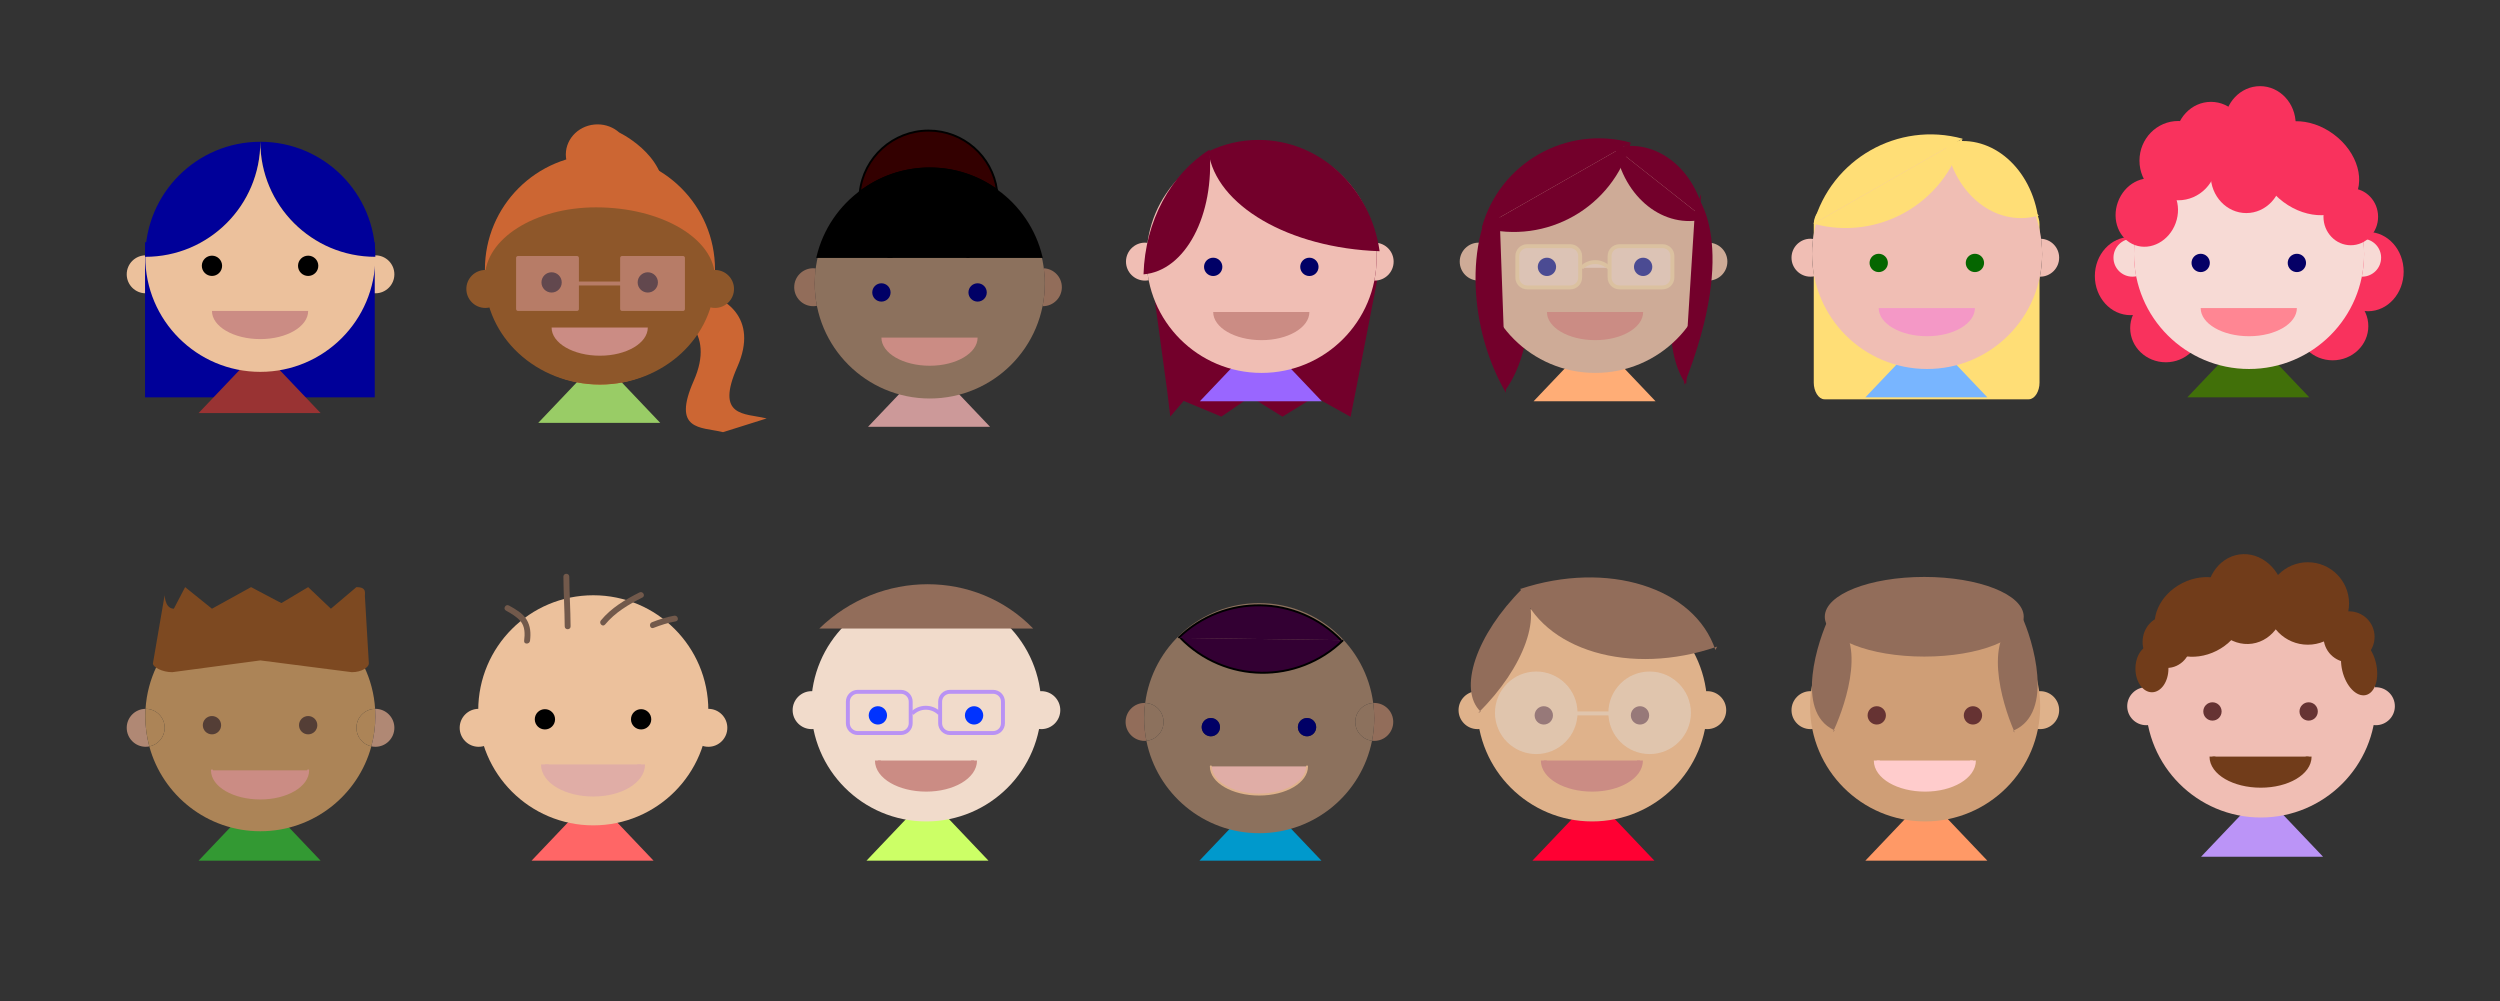 <?xml version="1.0" encoding="utf-8"?>
<!-- Generator: Adobe Illustrator 16.0.4, SVG Export Plug-In . SVG Version: 6.00 Build 0)  -->
<!DOCTYPE svg PUBLIC "-//W3C//DTD SVG 1.1//EN" "http://www.w3.org/Graphics/SVG/1.1/DTD/svg11.dtd">
<svg version="1.1" id="Layer_1" xmlns="http://www.w3.org/2000/svg" xmlns:xlink="http://www.w3.org/1999/xlink" x="0px" y="0px"
	 width="1273.437px" height="509.975px" viewBox="0 0 1273.437 509.975" enable-background="new 0 0 1273.437 509.975"
	 xml:space="preserve">
<rect x="0" y="0" width="1273.437" height="509.975" fill="#333333" stroke="none"/>
<ellipse fill="#F9325D" cx="1103.214" cy="167.131" rx="18.15" ry="17.401"/>
<ellipse fill="#F9325D" cx="1188.214" cy="166.131" rx="18.15" ry="17.401"/>
<ellipse fill="#F9325D" cx="1085.214" cy="140.617" rx="18.15" ry="19.916"/>
<ellipse fill="#F9325D" cx="1206.214" cy="138.347" rx="18.15" ry="20.186"/>
<path fill="#73002B" d="M858.885,195.719c0,0-22.223-24.914,7.64-96.883"/>
<g>
	<path fill="#73002B" d="M764,97.162c18.779,32.814,19.912,78.416,2.533,101.956"/>
</g>
<g>
	<circle fill="#ECC19C" cx="191.216" cy="139.729" r="9.667"/>
	<circle fill="#ECC19C" cx="74.216" cy="139.729" r="9.667"/>
	<rect x="73.884" y="123.396" fill="#000099" width="117" height="79"/>
	<polygon fill="#993333" points="101.167,210.396 132.234,177.729 163.303,210.396 	"/>
	<g>
		<path fill="#000099" d="M191.206,130.815c0-32.365-26.237-58.602-58.602-58.602C132.604,104.604,158.814,130.815,191.206,130.815z
			"/>
		<path fill="#000099" d="M132.604,72.213c-32.365,0-58.602,26.237-58.602,58.602C106.394,130.815,132.604,104.604,132.604,72.213z"
			/>
		<path fill="#ECC19C" d="M132.604,72.213c0,32.392-26.21,58.602-58.602,58.602c0,32.365,26.237,58.602,58.602,58.602
			s58.602-26.237,58.602-58.602C158.814,130.815,132.604,104.604,132.604,72.213z"/>
	</g>
	<circle stroke="#000000" stroke-miterlimit="10" cx="107.969" cy="135.396" r="4.667"/>
	<circle stroke="#000000" stroke-miterlimit="10" cx="156.969" cy="135.396" r="4.667"/>
	<path fill="#CB8C84" d="M156.969,158.396c0,7.923-10.898,14.334-24.365,14.334c-13.617,0-24.635-6.411-24.635-14.334"/>
</g>
<path fill="#AC8457" d="M191.074,361.069c-5.272,0.077-9.524,4.369-9.524,9.66c0,4.632,3.26,8.498,7.61,9.441
	c1.326-4.896,2.046-10.04,2.046-15.355C191.206,363.556,191.152,362.31,191.074,361.069z"/>
<polygon fill="#339933" points="101.167,438.396 132.234,405.729 163.303,438.396 "/>
<path fill="#B08874" d="M191.216,361.062c-0.048,0-0.094,0.007-0.142,0.007c0.078,1.24,0.132,2.486,0.132,3.746
	c0,5.315-0.72,10.46-2.046,15.355c0.663,0.145,1.35,0.225,2.056,0.225c5.34,0,9.667-4.328,9.667-9.666
	C200.883,365.391,196.556,361.062,191.216,361.062z"/>
<path fill="#B08874" d="M74.134,361.066c-5.3,0.045-9.584,4.353-9.584,9.663c0,5.338,4.328,9.666,9.667,9.666
	c0.631,0,1.247-0.065,1.845-0.181c-1.334-4.909-2.059-10.068-2.059-15.399C74.002,363.555,74.056,362.308,74.134,361.066z"/>
<path fill="#AC8457" d="M181.55,370.729c0-5.291,4.252-9.583,9.524-9.66c-1.933-30.618-27.364-54.856-58.47-54.856
	c-31.104,0-56.535,24.237-58.47,54.854c0.028,0,0.055-0.004,0.083-0.004c5.339,0,9.667,4.328,9.667,9.667
	c0,4.707-3.366,8.624-7.822,9.485c6.764,24.892,29.509,43.202,56.543,43.202c27.05,0,49.806-18.332,56.556-43.246
	C184.81,379.228,181.55,375.361,181.55,370.729z"/>
<path fill="#AC8457" d="M83.883,370.729c0-5.339-4.328-9.667-9.667-9.667c-0.028,0-0.055,0.004-0.083,0.004
	c-0.078,1.241-0.132,2.488-0.132,3.749c0,5.331,0.725,10.49,2.059,15.399C80.517,379.354,83.883,375.437,83.883,370.729z"/>
<circle fill="#543E36" cx="107.969" cy="369.396" r="4.667"/>
<circle fill="#543E36" cx="156.969" cy="369.396" r="4.667"/>
<path fill="#CB8C84" stroke="#CB8C84" stroke-linecap="round" stroke-linejoin="round" stroke-miterlimit="10" d="M156.97,392.396
	c0,7.923-10.898,14.334-24.366,14.334c-13.617,0-24.635-6.411-24.635-14.334"/>
<path fill="#7D4921" d="M187.884,337.988c0,1.779-3.514,4.407-8.67,4.407l-46.61-6l-44.884,6c-5.156,0-9.836-2.628-9.836-4.407
	l5.999-34.926c0-1.779-0.488,7,4.668,7l5.752-11l13.667,11l19.915-11l15.419,8.15l13.667-8.15l11.581,11l12.999-11
	c5.156,0,4.313,2.749,4.313,4.528L187.884,337.988z"/>
<polygon fill="#FF6666" points="270.767,438.396 301.834,405.729 332.903,438.396 "/>
<circle fill="#ECC19C" cx="360.816" cy="370.729" r="9.667"/>
<circle fill="#ECC19C" cx="243.816" cy="370.729" r="9.667"/>
<circle fill="#ECC19C" cx="302.204" cy="361.815" r="58.602"/>
<circle stroke="#000000" stroke-miterlimit="10" cx="277.569" cy="366.396" r="4.667"/>
<circle stroke="#000000" stroke-miterlimit="10" cx="326.569" cy="366.396" r="4.667"/>
<path fill="#E0ADA6" stroke="#E0ADA6" stroke-width="4" stroke-miterlimit="10" d="M326.57,389.396
	c0,7.923-10.898,14.334-24.366,14.334c-13.617,0-24.635-6.411-24.635-14.334"/>
<g>
	<g>
		<path fill="#72594B" d="M269.983,326.396c0.474-3.797,0.266-7.48-1.765-10.81c-2.006-3.29-5.711-5.35-8.979-7.152
			c-1.695-0.936-3.208,1.655-1.514,2.59c2.665,1.471,5.28,2.993,7.323,5.289c2.447,2.751,2.359,6.668,1.934,10.083
			C266.744,328.312,269.747,328.289,269.983,326.396L269.983,326.396z"/>
	</g>
</g>
<g>
	<g>
		<path fill="#72594B" d="M290.65,319.062c-0.044-8.45-0.622-16.884-0.667-25.334c-0.01-1.934-3.01-1.935-3,0
			c0.044,8.45,0.622,16.884,0.667,25.334C287.66,320.996,290.66,320.997,290.65,319.062L290.65,319.062z"/>
	</g>
</g>
<g>
	<g>
		<path fill="#72594B" d="M308.21,318.123c5.157-6.204,11.913-10.187,19.031-13.766c1.729-0.869,0.209-3.457-1.515-2.59
			c-7.334,3.688-14.329,7.847-19.637,14.234C304.862,317.478,306.973,319.612,308.21,318.123L308.21,318.123z"/>
	</g>
</g>
<g>
	<g>
		<path fill="#72594B" d="M332.883,319.842c3.681-1.45,7.433-2.638,11.333-3.333c1.902-0.339,1.094-3.229-0.798-2.893
			c-3.9,0.695-7.652,1.882-11.333,3.333C330.307,317.65,331.081,320.552,332.883,319.842L332.883,319.842z"/>
	</g>
</g>
<polygon fill="#CCFF66" points="441.367,438.396 472.435,405.729 503.503,438.396 "/>
<circle fill="#F1DBCB" cx="530.417" cy="361.729" r="9.667"/>
<circle fill="#F1DBCB" cx="413.417" cy="361.729" r="9.667"/>
<circle fill="#F1DBCB" cx="471.804" cy="359.815" r="58.602"/>
<path fill="#926D5A" d="M526.273,320.16c-29.167-30.093-77.892-30.092-108.938,0"/>
<circle fill="#0033FF" cx="447.169" cy="364.396" r="4.667"/>
<circle fill="#0033FF" cx="496.169" cy="364.396" r="4.667"/>
<path fill="#CB8C84" stroke="#CB8C84" stroke-width="3" stroke-miterlimit="10" d="M496.17,387.396
	c0,7.923-10.898,14.334-24.365,14.334c-13.617,0-24.635-6.411-24.635-14.334"/>
<polygon fill="#CC9999" points="442.167,217.396 473.234,184.729 504.303,217.396 "/>
<circle fill="#8C715D" cx="473.604" cy="144.385" r="58.602"/>
<path fill="#926D5A" d="M531.683,136.656c0.334,2.531,0.523,5.107,0.523,7.729c0,3.962-0.398,7.831-1.148,11.573
	c0.054,0,0.104,0.008,0.158,0.008c5.34,0,9.667-4.328,9.667-9.666C540.883,141.118,536.804,136.901,531.683,136.656z"/>
<path fill="#926D5A" d="M415.516,136.73c-0.426-0.058-0.857-0.098-1.3-0.098c-5.338,0-9.666,4.328-9.666,9.667
	c0,5.338,4.328,9.666,9.666,9.666c0.651,0,1.287-0.066,1.902-0.189c-0.727-3.686-1.116-7.492-1.116-11.391
	C415.002,141.789,415.188,139.237,415.516,136.73z"/>
<path fill="#330000" stroke="#000000" stroke-miterlimit="10" d="M507.859,96.85c-2.388-17.137-17.093-30.331-34.887-30.331
	c-18.153,0-33.093,13.728-35.019,31.368c9.878-7.585,22.233-12.104,35.65-12.104C486.397,85.783,498.223,89.894,507.859,96.85z"/>
<path stroke="#000000" stroke-miterlimit="10" d="M493.381,130.896h37.147c-3.349-14-11.541-25.796-22.669-33.83
	c0.223,1.603,0.347,3.346,0.347,5.01C508.206,113.926,502.351,123.896,493.381,130.896z"/>
<path stroke="#000000" stroke-miterlimit="10" d="M452.563,130.896h40.817c8.97-7,14.825-17.077,14.825-28.928
	c0-1.664-0.124-3.407-0.347-5.01c-9.637-6.956-21.462-11.121-34.255-11.121c-13.417,0-25.772,4.492-35.65,12.077
	c-0.139,1.271-0.216,2.761-0.216,4.068C437.738,113.832,443.594,123.896,452.563,130.896z"/>
<circle fill="#000066" cx="448.97" cy="148.966" r="4.667"/>
<circle fill="#000066" cx="497.97" cy="148.966" r="4.667"/>
<path fill="#CB8C84" d="M497.97,171.965c0,7.923-10.898,14.334-24.365,14.334c-13.617,0-24.635-6.411-24.635-14.334"/>
<path stroke="#000000" stroke-miterlimit="10" d="M453.527,130.896H416.38c3.349-14,11.541-25.796,22.669-33.83
	c-0.223,1.603-0.347,3.346-0.347,5.01C438.702,113.926,444.558,123.896,453.527,130.896z"/>
<polygon fill="#0099CC" points="610.967,438.396 642.034,405.729 673.103,438.396 "/>
<path fill="#926D5A" d="M700.016,358.062c-0.18,0-0.355,0.017-0.533,0.026c0.334,2.53,0.523,5.105,0.523,7.727
	c0,3.938-0.396,7.785-1.137,11.506c0.377,0.045,0.758,0.074,1.146,0.074c5.34,0,9.667-4.328,9.667-9.666
	C709.683,362.391,705.355,358.062,700.016,358.062z"/>
<path fill="#926D5A" d="M583.326,358.078c-0.104-0.003-0.205-0.016-0.311-0.016c-5.338,0-9.666,4.328-9.666,9.667
	c0,5.338,4.328,9.666,9.666,9.666c0.313,0,0.622-0.018,0.928-0.047c-0.745-3.729-1.142-7.585-1.142-11.533
	C582.802,363.19,582.992,360.611,583.326,358.078z"/>
<circle fill="none" cx="665.77" cy="370.396" r="4.667"/>
<circle fill="none" cx="616.769" cy="370.396" r="4.667"/>
<path fill="#8C715D" d="M690.35,367.729c0-5.159,4.045-9.361,9.133-9.641c-3.783-28.711-28.334-50.876-58.078-50.876
	c-29.741,0-54.289,22.159-58.078,50.865c5.193,0.165,9.356,4.417,9.356,9.651c0,5.025-3.836,9.152-8.739,9.619
	c5.357,26.842,29.044,47.068,57.461,47.068c28.426,0,52.117-20.24,57.465-47.096C694.072,376.754,690.35,372.679,690.35,367.729z
	 M612.103,370.396c0-2.577,2.089-4.666,4.667-4.666c2.577,0,4.666,2.089,4.666,4.666c0,2.578-2.089,4.667-4.666,4.667
	C614.191,375.062,612.103,372.974,612.103,370.396z M665.77,375.062c-2.578,0-4.667-2.089-4.667-4.667
	c0-2.577,2.089-4.666,4.667-4.666c2.577,0,4.666,2.089,4.666,4.666C670.436,372.974,668.347,375.062,665.77,375.062z"/>
<path fill="#8C715D" d="M699.482,358.089c-5.088,0.279-9.133,4.481-9.133,9.641c0,4.949,3.723,9.024,8.52,9.592
	c0.741-3.721,1.137-7.567,1.137-11.506C700.006,363.194,699.816,360.619,699.482,358.089z"/>
<path fill="#8C715D" d="M592.683,367.729c0-5.234-4.163-9.486-9.356-9.651c-0.334,2.533-0.524,5.112-0.524,7.737
	c0,3.948,0.396,7.804,1.142,11.533C588.847,376.882,592.683,372.755,592.683,367.729z"/>
<circle fill="#000066" cx="616.769" cy="370.396" r="4.667"/>
<circle fill="#000066" cx="665.77" cy="370.396" r="4.667"/>
<path fill="#E0ADA6" stroke="#DFB28B" stroke-linecap="round" stroke-linejoin="round" stroke-miterlimit="10" d="M665.77,390.396
	c0,7.923-10.898,14.334-24.365,14.334c-13.617,0-24.635-6.411-24.635-14.334"/>
<path fill="#330033" stroke="#000000" stroke-miterlimit="10" d="M601.271,324.937c22.582,23.221,59.646,23.738,82.867,1.155"/>
<path fill="#330033" stroke="#000000" stroke-miterlimit="10" d="M683.139,326.092c-22.583-23.222-59.646-23.738-82.868-1.155"/>
<polygon fill="#73002B" points="690.513,199.45 687.962,212.332 669.679,202.138 653.262,212.245 636.933,202.095 622.134,212.223 
	602.931,204.218 596.11,212.218 594.579,199.451 584.884,128.396 704.29,128.396 "/>
<polygon fill="#9966FF" points="611.167,204.396 642.234,171.729 673.303,204.396 "/>
<g>
	<g>
		<circle fill="#F0BEB4" cx="642.604" cy="131.351" r="58.602"/>
	</g>
</g>
<path fill="#F0BEB4" d="M700.683,123.622c0.334,2.53,0.523,5.106,0.523,7.729c0,3.962-0.398,7.83-1.148,11.572
	c0.054,0,0.104,0.008,0.158,0.008c5.34,0,9.667-4.328,9.667-9.666C709.883,128.083,705.804,123.867,700.683,123.622z"/>
<path fill="#F0BEB4" d="M584.516,123.696c-0.426-0.058-0.857-0.098-1.3-0.098c-5.338,0-9.666,4.328-9.666,9.667
	c0,5.338,4.328,9.666,9.666,9.666c0.651,0,1.287-0.066,1.902-0.189c-0.727-3.686-1.116-7.492-1.116-11.391
	C584.002,128.754,584.188,126.203,584.516,123.696z"/>
<circle fill="#000066" cx="617.97" cy="135.932" r="4.667"/>
<circle fill="#000066" cx="666.97" cy="135.932" r="4.667"/>
<path fill="#CB8C84" d="M666.97,158.931c0,7.923-10.898,14.334-24.365,14.334c-13.617,0-24.635-6.411-24.635-14.334"/>
<path fill="none" stroke="#000000" stroke-miterlimit="10" d="M618.619,77.868c0,0.006,0,0.011,0,0.017c0,0,0,0,0.001,0
	C618.62,77.879,618.619,77.874,618.619,77.868z"/>
<g>
	<g>
		<path fill="#73002B" d="M616.094,76.231c-19.663,12.438-32.795,36.267-33.616,63.517
			C603.776,138.011,618.808,109.604,616.094,76.231z"/>
	</g>
</g>
<g>
	<g>
		<path fill="#73002B" d="M702.747,127.966c-4.525-32.094-30.413-56.697-61.676-56.697c-9.101,0-17.736,2.102-25.532,5.849
			c-0.001,0-0.001,0-0.001,0c0,0.054-0.003,0.107-0.003,0.162C619.376,104.67,656.5,126.37,702.747,127.966z"/>
	</g>
</g>
<polygon fill="#99CC66" points="274.167,215.396 305.234,182.729 336.303,215.396 "/>
<path fill="#CC6633" d="M390.003,213.03c-10.795-2.561-25.719-0.571-14.455-26.069c11.26-25.496-7.052-35.989-18.524-38.196
	c-11.474-2.207-30.893-12.092-20.68-39.697c9.089-24.574-15.448-38.778-20.948-41.602c-2.888-2.545-6.745-4.113-10.997-4.113
	c-8.936,0-16.181,6.872-16.181,15.352c0,8.48,7.245,15.352,16.181,15.352c2.776,0,5.389-0.665,7.672-1.834
	c3.63,6.357,5.26,14.355,1.708,23.952c-10.212,27.604,9.646,37.352,21.12,39.558c11.472,2.206,29.747,12.712,18.487,38.209
	c-11.264,25.495,3.644,23.514,14.436,26.073l0.488,0.118l22.197-6.991L390.003,213.03z"/>
<circle fill="#CC6633" cx="305.604" cy="137.272" r="58.602"/>
<g>
	<g>
		<path fill="#8E572A" d="M303.604,105.617c-31.286,0-56.603,16.069-56.603,35.928c0,30.006,26.237,54.329,58.603,54.329
			s58.602-24.323,58.602-54.329C364.206,121.687,337.101,105.617,303.604,105.617z"/>
	</g>
</g>
<circle fill="#8E572A" cx="364.216" cy="147.187" r="9.667"/>
<circle fill="#8E572A" cx="247.216" cy="147.187" r="9.667"/>
<circle stroke="#000000" stroke-miterlimit="10" cx="280.969" cy="143.853" r="4.667"/>
<circle stroke="#000000" stroke-miterlimit="10" cx="329.969" cy="143.853" r="4.667"/>
<path fill="#CB8C84" d="M329.97,166.853c0,7.923-10.898,14.334-24.365,14.334c-13.617,0-24.635-6.411-24.635-14.334"/>
<polygon fill="#FF0033" points="780.567,438.396 811.635,405.729 842.703,438.396 "/>
<circle fill="#DFB28B" cx="869.617" cy="361.729" r="9.667"/>
<circle fill="#DFB28B" cx="752.617" cy="361.729" r="9.667"/>
<circle fill="#DFB28B" cx="811.004" cy="359.815" r="58.602"/>
<circle fill="#663333" cx="786.37" cy="364.396" r="4.667"/>
<circle fill="#663333" cx="835.37" cy="364.396" r="4.667"/>
<path fill="#CB8C84" stroke="#CB8C84" stroke-width="3" stroke-miterlimit="10" d="M835.37,387.396
	c0,7.923-10.898,14.334-24.365,14.334c-13.617,0-24.635-6.411-24.635-14.334"/>
<path fill="#926D5A" d="M752.972,363.136c23.657-23.181,33.568-51.361,22.16-63.003l0.257-0.205
	c-23.478,23.356-32.926,51.365-21.124,62.626"/>
<path fill="#926D5A" d="M873.777,331.089c-10.624-31.928-55.097-45.824-99.435-31.069l-0.011-0.349
	c11.307,31.692,56.187,44.971,100.346,29.689"/>
<polygon fill="#FF9966" points="950.167,438.396 981.234,405.729 1012.303,438.396 "/>
<circle fill="#DFB28B" cx="1039.216" cy="361.729" r="9.667"/>
<circle fill="#DFB28B" cx="922.216" cy="361.729" r="9.667"/>
<circle fill="#CF9E76" cx="980.604" cy="359.815" r="58.602"/>
<circle fill="#663333" cx="955.969" cy="364.396" r="4.667"/>
<circle fill="#663333" cx="1004.969" cy="364.396" r="4.667"/>
<path fill="#FFCCCC" stroke="#FFCCCC" stroke-width="3" stroke-miterlimit="10" d="M1004.97,387.396
	c0,7.923-10.898,14.334-24.365,14.334c-13.617,0-24.635-6.411-24.635-14.334"/>
<g>
	<g>
		<g>
			<path fill="#926D5A" d="M931.882,314.092c-5.695,11.529-17.965,48.288,2.259,57.749
				C940.379,358.271,951.901,323.659,931.882,314.092z"/>
			<path fill="#926D5A" d="M933.645,372.903l0.905-0.855c-0.144-0.062-0.269-0.142-0.409-0.207
				C933.972,372.208,933.805,372.568,933.645,372.903z"/>
		</g>
	</g>
</g>
<g>
	<g>
		<g>
			<path fill="#926D5A" d="M1026.27,373.14c-0.153-0.34-0.313-0.706-0.475-1.078c-0.146,0.063-0.275,0.141-0.424,0.201
				L1026.27,373.14z"/>
			<path fill="#926D5A" d="M1029.864,313.968c-20.754,9.305-10.033,44.333-4.069,58.094
				C1046.755,362.871,1035.332,325.666,1029.864,313.968z"/>
		</g>
	</g>
</g>
<ellipse fill="#926D5A" stroke="#926D5A" stroke-miterlimit="10" cx="980.17" cy="314.163" rx="50.168" ry="19.786"/>
<polygon fill="#FFAD76" points="781.167,204.396 812.234,171.729 843.303,204.396 "/>
<g>
	<g>
		<circle fill="#CEAB97" cx="812.604" cy="131.351" r="58.602"/>
	</g>
</g>
<path fill="#CEAB97" d="M870.683,123.622c0.334,2.53,0.523,5.106,0.523,7.729c0,3.962-0.398,7.83-1.148,11.572
	c0.054,0,0.104,0.008,0.158,0.008c5.34,0,9.667-4.328,9.667-9.666C879.883,128.083,875.804,123.867,870.683,123.622z"/>
<path fill="#CEAB97" d="M754.516,123.696c-0.426-0.058-0.857-0.098-1.3-0.098c-5.338,0-9.666,4.328-9.666,9.667
	c0,5.338,4.328,9.666,9.666,9.666c0.651,0,1.287-0.066,1.902-0.189c-0.727-3.686-1.116-7.492-1.116-11.391
	C754.002,128.754,754.188,126.203,754.516,123.696z"/>
<circle fill="#000066" cx="787.97" cy="135.932" r="4.667"/>
<circle fill="#000066" cx="836.97" cy="135.932" r="4.667"/>
<path fill="#CB8C84" d="M836.97,158.931c0,7.923-10.898,14.334-24.365,14.334c-13.617,0-24.635-6.411-24.635-14.334"/>
<path fill="none" stroke="#000000" stroke-miterlimit="10" d="M788.619,77.868c0,0.006,0,0.011,0,0.017c0,0,0,0,0.001,0
	C788.62,77.879,788.619,77.874,788.619,77.868z"/>
<g>
	<path fill="#73002B" d="M767.097,200.1c-19.141-32.604-20.777-78.19-3.66-101.921"/>
</g>
<path fill="#73002B" d="M863.879,99.292c0,0,22.605,24.568-6.142,96.989"/>
<g>
	<g>
		<path fill="#73002B" d="M754.78,115.958l75.893-43.311C797.753,63.65,763.781,83.043,754.78,115.958z"/>
	</g>
	<g>
		<path fill="#73002B" d="M830.671,72.643l-75.886,43.319C787.702,124.955,821.675,105.559,830.671,72.643z"/>
	</g>
</g>
<g>
	<g>
		<path fill="#73002B" d="M868.491,111.553L822.68,75.366C827.127,100.769,847.638,116.965,868.491,111.553z"/>
	</g>
	<g>
		<path fill="#73002B" d="M822.679,75.368l45.814,36.18C864.045,86.148,843.532,69.953,822.679,75.368z"/>
	</g>
</g>
<path fill="#FFDE76" stroke="#FFDE76" stroke-miterlimit="10" d="M1038.384,194.935c0,4.12-2.238,7.961-5,7.961h-104
	c-2.762,0-5-3.841-5-7.961v-80.578c0-4.12,2.238-7.461,5-7.461h104c2.762,0,5,3.341,5,7.461V194.935z"/>
<polygon fill="#78B5FF" points="950.167,202.396 981.234,169.729 1012.303,202.396 "/>
<g>
	<g>
		<circle fill="#F0BEB4" cx="981.604" cy="129.351" r="58.602"/>
	</g>
</g>
<path fill="#F0BEB4" d="M1039.683,121.622c0.334,2.53,0.523,5.106,0.523,7.729c0,3.962-0.398,7.83-1.148,11.572
	c0.054,0,0.104,0.008,0.158,0.008c5.34,0,9.667-4.328,9.667-9.666C1048.883,126.083,1044.804,121.867,1039.683,121.622z"/>
<path fill="#F0BEB4" d="M923.516,121.696c-0.426-0.058-0.857-0.098-1.3-0.098c-5.338,0-9.666,4.328-9.666,9.667
	c0,5.338,4.328,9.666,9.666,9.666c0.651,0,1.287-0.066,1.902-0.189c-0.727-3.686-1.116-7.492-1.116-11.391
	C923.002,126.754,923.188,124.203,923.516,121.696z"/>
<circle fill="#056600" cx="956.97" cy="133.932" r="4.667"/>
<circle fill="#056600" cx="1005.97" cy="133.932" r="4.667"/>
<path fill="#F498C6" d="M1005.97,156.931c0,7.923-10.898,14.333-24.365,14.333c-13.617,0-24.635-6.41-24.635-14.333"/>
<path fill="none" stroke="#000000" stroke-miterlimit="10" d="M957.619,75.868c0,0.006,0,0.011,0,0.017c0,0,0,0,0.001,0
	C957.62,75.879,957.619,75.874,957.619,75.868z"/>
<g>
	<g>
		<path fill="#FFDE76" d="M923.78,113.958l75.893-43.311C966.753,61.65,932.781,81.043,923.78,113.958z"/>
	</g>
	<g>
		<path fill="#FFDE76" d="M999.671,70.643l-75.886,43.319C956.702,122.955,990.675,103.559,999.671,70.643z"/>
	</g>
</g>
<g>
	<g>
		<path fill="#FFDE76" stroke="#FFDE76" stroke-miterlimit="10" d="M1037.491,109.553L991.68,73.366
			C996.127,98.769,1016.638,114.965,1037.491,109.553z"/>
	</g>
	<g>
		<path fill="#FFDE76" stroke="#FFDE76" stroke-miterlimit="10" d="M991.679,73.368l45.814,36.18
			C1033.045,84.148,1012.532,67.953,991.679,73.368z"/>
	</g>
</g>
<polygon fill="#BB94F7" points="1121.167,436.396 1152.234,403.729 1183.303,436.396 "/>
<circle fill="#F0BEB4" cx="1210.216" cy="359.729" r="9.667"/>
<circle fill="#F0BEB4" cx="1093.216" cy="359.729" r="9.667"/>
<circle fill="#F0BEB4" cx="1151.604" cy="357.815" r="58.602"/>
<circle fill="#663333" cx="1126.969" cy="362.396" r="4.667"/>
<circle fill="#663333" cx="1175.969" cy="362.396" r="4.667"/>
<path fill="#713C1A" stroke="#713C1A" stroke-width="3" stroke-miterlimit="10" d="M1175.97,385.396
	c0,7.923-10.898,14.334-24.365,14.334c-13.617,0-24.635-6.411-24.635-14.334"/>
<ellipse fill="#713C1A" cx="1096.145" cy="340.576" rx="8.406" ry="12.045"/>
<ellipse transform="matrix(0.892 -0.451 0.451 0.892 -21.104 539.627)" fill="#713C1A" cx="1120.883" cy="314.062" rx="23.668" ry="19.335"/>
<ellipse transform="matrix(0.972 -0.233 0.233 0.972 -45.99 289.995)" fill="#713C1A" cx="1202.269" cy="339.312" rx="8.799" ry="14.781"/>
<ellipse fill="#713C1A" cx="1103.776" cy="326.978" rx="12.395" ry="13.252"/>
<circle fill="#713C1A" cx="1175.551" cy="307.396" r="21"/>
<circle fill="#713C1A" cx="1196.551" cy="324.396" r="13"/>
<ellipse transform="matrix(0.143 0.99 -0.99 0.143 1282.087 -871.505)" fill="#713C1A" cx="1144.502" cy="304.896" rx="22.941" ry="19.936"/>
<polygon fill="#417009" points="1114.167,202.396 1145.234,169.729 1176.303,202.396 "/>
<g>
	<g>
		<circle fill="#F7DAD5" cx="1145.604" cy="129.351" r="58.602"/>
	</g>
</g>
<path fill="#F7DAD5" d="M1203.683,121.622c0.334,2.53,0.523,5.106,0.523,7.729c0,3.962-0.398,7.83-1.148,11.572
	c0.054,0,0.104,0.008,0.158,0.008c5.34,0,9.667-4.328,9.667-9.666C1212.883,126.083,1208.804,121.867,1203.683,121.622z"/>
<path fill="#F7DAD5" d="M1087.516,121.696c-0.426-0.058-0.857-0.098-1.3-0.098c-5.338,0-9.666,4.328-9.666,9.667
	c0,5.338,4.328,9.666,9.666,9.666c0.651,0,1.287-0.066,1.902-0.189c-0.727-3.686-1.116-7.492-1.116-11.391
	C1087.002,126.754,1087.188,124.203,1087.516,121.696z"/>
<circle fill="#050066" cx="1120.97" cy="133.932" r="4.667"/>
<circle fill="#050066" cx="1169.97" cy="133.932" r="4.667"/>
<path fill="#FF8693" d="M1169.97,156.931c0,7.923-10.898,14.333-24.365,14.333c-13.617,0-24.635-6.41-24.635-14.333"/>
<path fill="none" stroke="#000000" stroke-miterlimit="10" d="M1121.619,75.868c0,0.006,0,0.011,0,0.017c0,0,0,0,0.001,0
	C1121.62,75.879,1121.619,75.874,1121.619,75.868z"/>
<ellipse fill="#F9325D" cx="1109.522" cy="81.829" rx="19.731" ry="20.195"/>
<ellipse transform="matrix(0.802 0.598 -0.598 0.802 284.233 -685.805)" fill="#F9325D" cx="1175.567" cy="85.413" rx="27.822" ry="21.47"/>
<ellipse fill="#F9325D" cx="1144.214" cy="89.208" rx="18.15" ry="19.324"/>
<ellipse fill="#F9325D" cx="1197.428" cy="110.418" rx="13.913" ry="14.503"/>
<ellipse transform="matrix(0.94 0.341 -0.341 0.94 102.344 -366.302)" fill="#F9325D" cx="1093.667" cy="108.118" rx="15.658" ry="17.639"/>
<ellipse fill="#F9325D" cx="1126.214" cy="71.208" rx="18.15" ry="19.324"/>
<ellipse fill="#F9325D" cx="1151.214" cy="63.208" rx="18.15" ry="19.324"/>
<g opacity="0.4">
	<circle fill="#E2E2E2" stroke="#E2E2E2" stroke-width="2" stroke-miterlimit="10" cx="782.525" cy="363.08" r="20.018"/>
	<circle fill="#E2E2E2" stroke="#E2E2E2" stroke-width="2" stroke-miterlimit="10" cx="840.288" cy="363.08" r="20.018"/>
	
		<line fill="#E2E2E2" stroke="#E2E2E2" stroke-width="2" stroke-miterlimit="10" x1="801.884" y1="363.396" x2="819.884" y2="363.396"/>
</g>
<g>
	<path fill="none" stroke="#B992F4" stroke-width="2" stroke-miterlimit="10" d="M463.884,368.396c0,2.762-2.238,5-5,5h-22
		c-2.762,0-5-2.238-5-5v-11c0-2.762,2.238-5,5-5h22c2.762,0,5,2.238,5,5V368.396z"/>
	<path fill="none" stroke="#B992F4" stroke-width="2" stroke-miterlimit="10" d="M510.884,368.396c0,2.762-2.238,5-5,5h-22
		c-2.762,0-5-2.238-5-5v-11c0-2.762,2.238-5,5-5h22c2.762,0,5,2.238,5,5V368.396z"/>
	<path fill="none" stroke="#B992F4" stroke-width="2" stroke-miterlimit="10" d="M478.568,363.405
		c-3.859-3.859-10.104-3.859-13.964,0"/>
</g>
<g opacity="0.3">
	<path fill="#FCFCFC" stroke="#F7F4B5" stroke-width="2" stroke-miterlimit="10" d="M804.884,141.396c0,2.762-2.238,5-5,5h-22
		c-2.762,0-5-2.238-5-5v-11c0-2.762,2.238-5,5-5h22c2.762,0,5,2.238,5,5V141.396z"/>
	<path fill="#FCFCFC" stroke="#F7F4B5" stroke-width="2" stroke-miterlimit="10" d="M851.884,141.396c0,2.762-2.238,5-5,5h-22
		c-2.762,0-5-2.238-5-5v-11c0-2.762,2.238-5,5-5h22c2.762,0,5,2.238,5,5V141.396z"/>
	<path fill="#FCFCFC" stroke="#F7F4B5" stroke-width="2" stroke-miterlimit="10" d="M819.568,136.405
		c-3.859-3.859-10.104-3.859-13.964,0"/>
</g>
<g opacity="0.4">
	
		<rect x="263.884" y="131.396" fill="#F4B5C2" stroke="#F4B5C2" stroke-width="2" stroke-linejoin="round" stroke-miterlimit="10" width="30" height="26"/>
	
		<rect x="316.884" y="131.396" fill="#F4B5C2" stroke="#F4B5C2" stroke-width="2" stroke-linejoin="round" stroke-miterlimit="10" width="31" height="26"/>
	
		<line fill="#F4B5C2" stroke="#F4B5C2" stroke-width="2" stroke-linejoin="round" stroke-miterlimit="10" x1="293.884" y1="144.396" x2="316.884" y2="144.396"/>
</g>
</svg>
